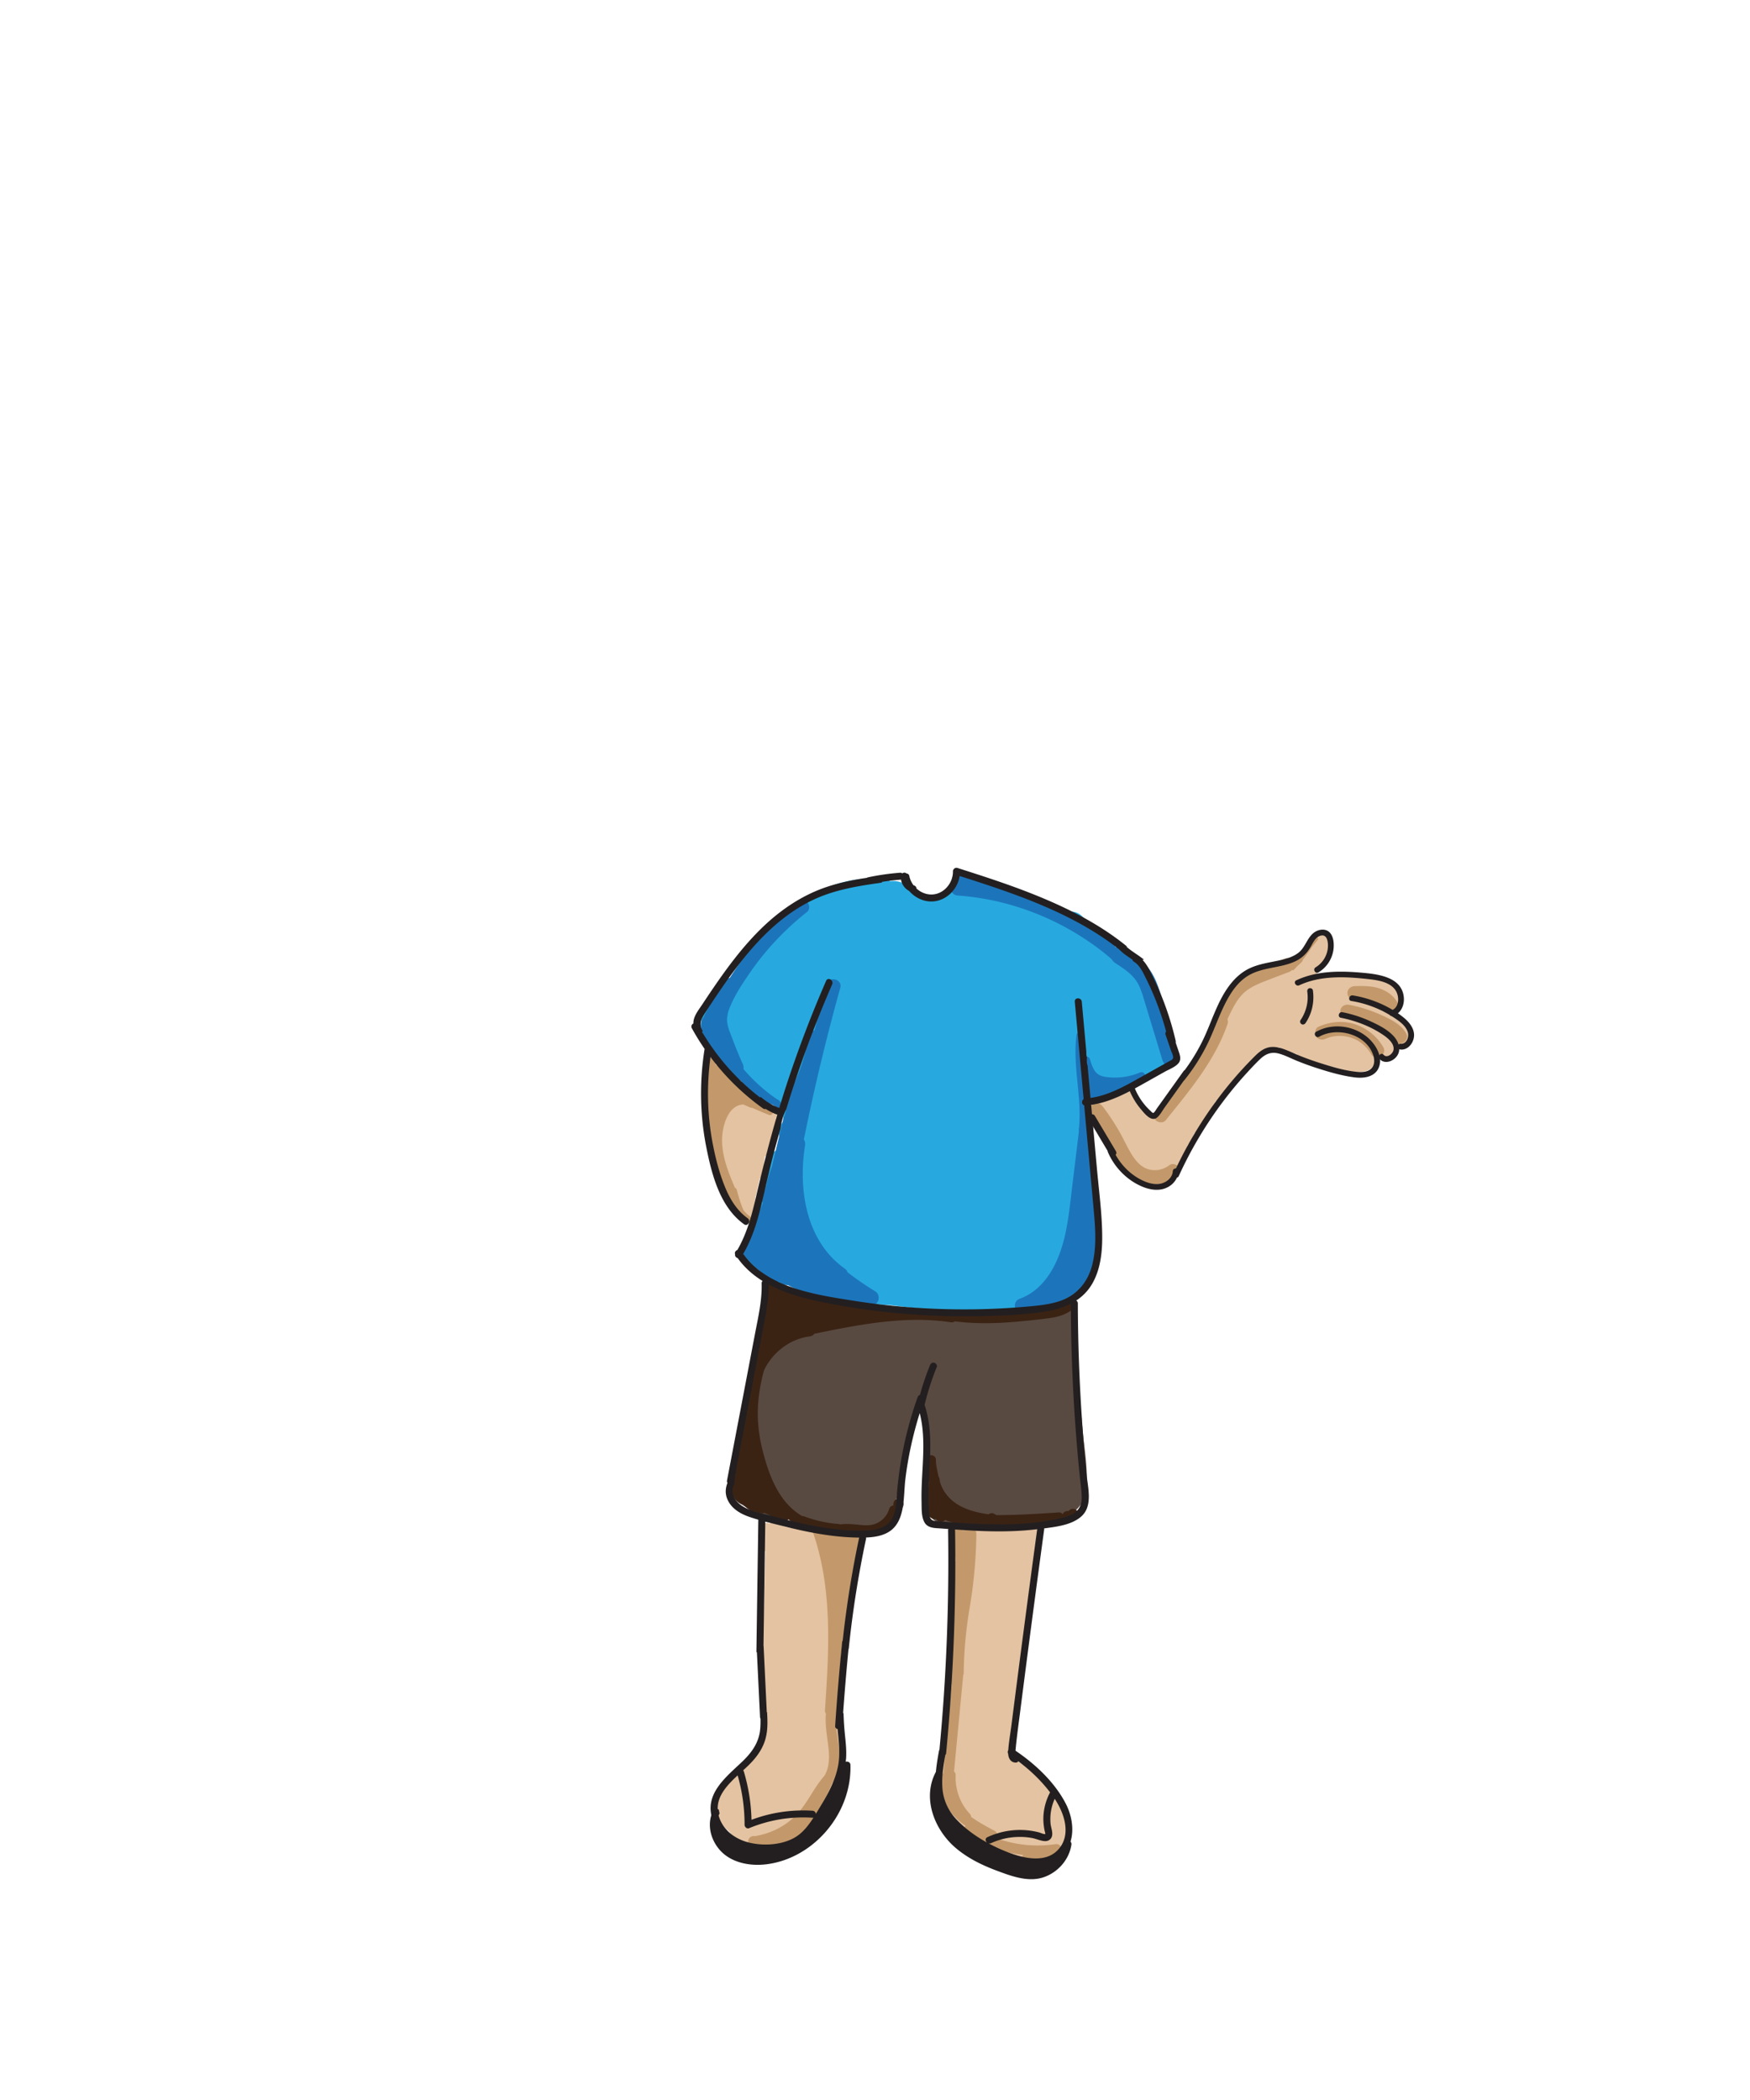 <svg width="500" height="600" xmlns="http://www.w3.org/2000/svg"><g fill="none" fill-rule="evenodd"><path d="M245.294 439.84c.014-.788-.878-1.289-1.498-.9-.178-.217-.433-.362-.736-.334a31.47 31.47 0 01-1.536.087c-.126-.045-.245-.095-.381-.135-1.197-.349-2.502-.18-3.792.025a29.866 29.866 0 01-9.517-2.525c-.592-.269-1.142.046-1.39.49a11.087 11.087 0 01-3.017-.658c-.737-.277-1.403-.739-2.193-.85-.507-.07-1.032.02-1.422.294-.479-.503-1.486-.172-1.617.491a19.474 19.474 0 00-.156 6.515l-.003.028h.006c.013.088.017.177.03.266.051.328.337.56.651.66-.03.19-.068.371-.073.576l-1.226 48.041c-.04 1.567.682 2.633 1.696 3.241a5.675 5.675 0 00-.309 1.278l-.015.132c-3.94 7.285-12.82 12.006-14.657 20.19-.483 2.15.669 3.75 2.22 4.504.269.395.579.77.938 1.12.276.272.572.503.874.722 1.615 2.235 4.296 3.558 7.06 3.607.303.006.603-.04.897-.11.219.03.436.035.651.038 1.999.254 3.852.11 5.572-.339a7.185 7.185 0 001.835-.463c.603-.245 1.129-.523 1.585-.905 5.294-2.894 9.106-8.738 11.936-14.068.49-.923.582-1.82.42-2.635a23.802 23.802 0 00.962-16.813 3.886 3.886 0 00-.326-.742c.426-.583.71-1.316.756-2.21l.796-15.356c.025-.087.065-.16.083-.252a135.361 135.361 0 002.563-19.585 3.432 3.432 0 00-.118-1.097c1.262-2.652 1.979-5.353 2.117-8.297a3.253 3.253 0 00-.224-1.312c.247-.603.495-1.205.741-1.809.161-.392.045-.702-.183-.91m59.36 82.166c-.539-7.873-7.328-14.583-13.757-18.736l.081-.039c-.819-1.352-1.572-2.732-2.197-4.162 1.016-1.395 1.246-3.337.685-4.978.211-.414.363-.9.432-1.468l5.837-47.698c.025-.203.018-.389.02-.579.294-.06.583-.25.675-.569.026-.086.041-.173.066-.26l.005.002.002-.029c.59-2.114.868-4.268.8-6.466-.022-.673-.875-1.132-1.375-.697-.309-.323-.765-.48-1.229-.477-.723.007-1.384.378-2.082.555a9.168 9.168 0 01-2.793.257c-.157-.47-.604-.853-1.172-.665a24.953 24.953 0 01-8.87 1.258c-1.126-.37-2.269-.708-3.388-.52-.128.022-.24.057-.36.085a23.44 23.44 0 01-1.36-.288c-.269-.065-.517.044-.707.235-.499-.465-1.368-.086-1.469.695-.234.178-.382.47-.295.878l.4 1.887c-.2.394-.343.82-.388 1.27-.302 2.93-.05 5.696.695 8.486a3.783 3.783 0 00-.264 1.07 149.057 149.057 0 00-.535 19.713c.003.094.028.171.037.261-.5 5.1-1.002 10.2-1.503 15.298-.088.891.06 1.653.358 2.285-.15.21-.286.44-.4.693-.085.19-.149.386-.229.577.374 1.015.433 2.112.004 3.144a22.444 22.444 0 00-.674 1.86c.362.722.542 1.52.434 2.352-.377 2.944-.796 5.877-1.102 8.822l.002.007-.004.014a94.888 94.888 0 00-.173 1.836c.032.265.084.534.171.812.032.102.071.21.103.312-.053 5.864 3.361 10.935 8.005 14.446 4.593 3.472 11.322 7.294 17.175 7.59 5.215.264 10.436-2.885 10.34-8.352a5.531 5.531 0 000-.717" fill="#E4C3A2"/><path d="M243.584 438.246c-.028.105-.051.212-.078.317-.025-.002-.048-.008-.072-.009-.708-.536-1.683-.718-2.612-.713-1.549.008-3.097.041-4.645.062a1.488 1.488 0 00-.514.103c-.061-.024-.128-.03-.191-.045-.076-.229-.14-.459-.218-.687-.622-1.815-3.521-1.036-2.893.798 5.576 16.273 4.469 33.706 3.339 50.586a1.3 1.3 0 00.275.932c-.302 3.251.357 6.405.718 9.66.308 2.771.296 5.675-1.128 8.116-.02.02-.043.035-.062.058-3.204 3.62-4.996 8.268-8.507 11.635-3.12 2.991-7.104 4.874-11.353 5.56-1.56-.364-2.759 1.92-1.151 2.718 5.051 2.51 10.84.502 14.646-3.29 3.947-3.936 6.416-9.377 8.577-14.47.015-.02.033-.035.049-.057 1.921-2.683 2.272-6.1 2.022-9.307-.27-3.469-1.264-6.977-.831-10.468.404-.228.712-.632.741-1.224.157-3.119.271-6.239.358-9.36.025-.117.042-.24.04-.377a65.485 65.485 0 01.014-2.546l.004-.22c.06-2.184.243-4.362.533-6.526.054-.15.095-.31.112-.476l.14-1.383c.004-.042-.001-.08-.001-.12l.82-3.789a1.53 1.53 0 00.819-1.027c.008-.016.017-.032.024-.049.888-2.207 1.078-4.684.617-7.017a138.87 138.87 0 013.301-16.587c.49-1.869-2.403-2.667-2.893-.798m57.952 88.656c-5.738.866-11.605.216-17.015-1.754.478-.655.501-1.622-.42-2.105-2.114-1.107-4.494-2.384-6.626-3.936a1.446 1.446 0 00-.408-.9c-2.787-2.973-4.2-6.986-4.016-11.011.018-.417-.174-.8-.47-1.075l2.624-27.522c.075-.172.131-.362.134-.588.088-6.165.641-12.308 1.66-18.388a136.245 136.245 0 001.968-21.401c.017-1.496-1.775-1.83-2.596-1.006a1.481 1.481 0 00-1.214.103c-.465-1.513-3.022-1.393-2.927.395.15 2.77.417 5.532.787 8.28-.336.24-.596.62-.666 1.145-.565 4.249-.515 8.5.052 12.737-.343 6.749-.685 13.498-1.029 20.246-.028.569.216.966.572 1.199-.806 8.447-1.61 16.894-2.417 25.343 0 .01.002.02.001.032-.688.144-1.117.76-1.182 1.467-.366 3.957 1.488 7.778 4.134 10.62 1.024 1.098 2.178 2.046 3.395 2.912-.73.58-.97 1.873.062 2.538a35.56 35.56 0 001.773 1.066c.112.28.308.518.605.644l7.894 3.337c.388.164.73.268 1.156.15a1.5 1.5 0 00.428-.205 38.52 38.52 0 004.594.768c-.322.28-.536.682-.516 1.115.037.824.66 1.486 1.5 1.5 2.705.045 5.45-.783 7.647-2.371.125-.09.236-.2.336-.318.326-.041.653-.076.978-.124 1.902-.288 1.094-3.18-.798-2.893" fill="#C3996B"/><path d="M309.241 407.606a4.934 4.934 0 00-.233-1.137 5.57 5.57 0 00-.002-1.553l-2.496-17.761c.621-.49 1.015-1.307.723-2.096a17.212 17.212 0 01-.77-2.727 15.498 15.498 0 01-.119-.711c-.007-.072-.037-.325-.04-.363-.004-.042-.003-.085-.007-.127 1.711-1.477 1.622-3.764.5-5.565.09-.324.178-.648.288-.968.34-.99-.388-2.23-1.397-2.46-.914-.208-1.739.16-2.206.887-1.074-.3-2.28-.264-3.52.277-4.875 2.125-11.892 1.476-17.127 1.669-6.059.225-12.124.254-18.184.084-4.854-.135-9.7-.407-14.535-.802a47.78 47.78 0 00-6.063-1.62 1.904 1.904 0 00-1.135-.362c-.427-.005-.85-.03-1.277-.05-.372-.055-.74-.128-1.115-.177a1.374 1.374 0 00-.573.063 39.476 39.476 0 01-5.093-.79 1.523 1.523 0 00-1.143-.748c-.177-.025-.355-.047-.533-.07v-.001a21.152 21.152 0 01-4.629-1.177 38.332 38.332 0 01-3.502-1.648c-.854-.461-1.67-.263-2.235.229-.012-.034-.035-.062-.045-.098-.654-2.487-4.513-1.432-3.856 1.064.1.382.25.725.422 1.052v.012l-.003.5-.625 4.465a4.459 4.459 0 00-.035.322c-2.964 5.184-3.915 10.912-3.112 16.78l-.096.398c-.069.283-.11.557-.134.825a96.35 96.35 0 00-2.793 11.174 5.401 5.401 0 00-.054 1.687c-1.52 4.933-3 9.988-3.325 14.86-.1 1.5.047 2.84.394 4.04-.253 1.368.12 2.852 1.458 4.123a8.755 8.755 0 003.623 2.064c.665.4 1.37.768 2.115 1.098.621.303 1.271.535 2.103.813 1.146.38 2.163.348 3.027.038.316.137.663.25 1.044.332 2.397.51 5.194 1.378 7.893 1.582l1.204.39a4.214 4.214 0 001.55.186 5.13 5.13 0 001.323.405c4.514.753 9.865 2.372 14.091.594.048-.002.092.002.14-.001 5.76-.314 6.444-5.224 7.313-9.975l3.28-17.912a596.737 596.737 0 013.662-8.888c.49 2.392.935 4.795 1.337 7.207.065.393.21.75.39 1.089-.085 3.196-.383 6.397-.689 9.592-.38 3.967-.922 8.174.565 11.803-.322 2.706 1.268 5.683 4.784 5.683.292 0 .566-.028.83-.067 1.963.766 4.141.863 6.126.107a5.373 5.373 0 001.682.357c6.322.347 16.637 1.07 23.425-2.333 4.388.55 7.966-3.143 8.494-7.556.69-5.76-.666-12.326-1.085-18.108" fill="#594A41"/><path d="M304.629 371.715c-1.697 1.51-4.09 1.83-6.265 2.083-2.821.327-5.644.64-8.474.881-5.692.486-11.461.675-17.132-.15a1.546 1.546 0 00-1.134.263c-6.084-.829-12.183-.762-18.257-.178-.178-.398-.499-.727-.934-.788a472.3 472.3 0 00-10.47-1.34 1.065 1.065 0 00-.299.006 123.59 123.59 0 01-10.126-2.314 1.366 1.366 0 00-.838.031l-1.108-.24c-.215-.47-.66-.833-1.313-.846a11.801 11.801 0 01-5.089-1.272c-.577-.544-1.207-1.033-1.904-1.41a1.463 1.463 0 00-.405-.144c-.073-.062-.151-.118-.223-.184-1.428-1.293-3.556.823-2.121 2.123.162.146.336.277.504.416a17.4 17.4 0 01-.099 1.98 1.466 1.466 0 00-.404.687l-1.478 5.37c-.214.777.233 1.427.84 1.723-.034.06-.064.12-.1.178-.202.327-.398.617-.595.896-.139.11-.254.25-.327.42-.013.03-.034.057-.048.087-.203.264-.413.525-.648.794-.385.442-.524 1.028-.335 1.555-.221.647.041 1.463.66 1.791l.031.013c-.053.446.108.901.389 1.242-1.831 5.805-3.304 11.853-3.428 17.951-.433.138-.797.455-.908.98l-2.101 9.832c-.135.634.066 1.128.416 1.446l-1.001 4.181c-.105.438-.045.804.113 1.095l-.182.567a1.605 1.605 0 00-.293.53c-.021.066-.03.138-.05.206-.468.983-.764 2.03-.903 3.138l-.01.033h.005c-.017.135-.047.263-.059.398-.059.658.275 1.09.738 1.297.445 1.12 1.285 2.092 2.35 2.627.24.121.493.163.742.167a8.067 8.067 0 002.237 1.851c.251.142.507.196.755.187a6.324 6.324 0 002.593.485c.172-.004.33-.04.479-.094l4.927 2.182c.672.298 1.448.227 1.916-.35a19.315 19.315 0 002.579 1.76c.322.181.638.231.926.19.058.03.115.06.177.083 3.378 1.267 6.921 2.011 10.518 2.277.059.004.115-.004.172-.008.269.08.557.116.855.071 3.455-.523 6.923.986 10.347-.177a9.583 9.583 0 006.086-6.325c.079-.267.081-.508.035-.726 1.666-.256 1.587-2.974-.256-2.974-1.121 0-1.587 1.01-1.406 1.858-.547.046-1.064.366-1.266 1.044a6.472 6.472 0 01-4.865 4.468c-1.476.307-3.051.09-4.534-.06-1.555-.157-3.059-.229-4.605-.036a1.82 1.82 0 00-.563-.135c-3.289-.243-6.575-.99-9.721-2.17a1.142 1.142 0 00-.529-.06c-6.845-3.952-9.696-12.12-11.474-19.39-1.149-4.7-1.517-9.418-.995-14.233.529-4.864 1.862-9.62 3.36-14.264.049-.154.067-.299.071-.438 3.233-1.708 6.807-2.574 10.386-3.329 4.454-.942 8.917-1.856 13.403-2.629 9.121-1.574 18.503-2.482 27.71-1.098.453.067.842-.05 1.148-.267 6 .78 12.024.614 18.044.063 2.956-.27 5.92-.564 8.862-.965 2.585-.352 5.034-1.023 7.022-2.79 1.446-1.286-.682-3.4-2.121-2.122" fill="#3B2314"/><path d="M307.927 432.012a1.116 1.116 0 00-.311-.482l-.302-.235a1.497 1.497 0 00-.758-.205l-.4.054a1.497 1.497 0 00-.661.386l-.187.187h-.32c-.207-.008-.4.035-.578.129a1.128 1.128 0 00-.482.311c-.142.13-.24.286-.302.463-.235-.326-.62-.542-1.164-.504-5.928.408-11.85.768-17.775.77l-.576-.337c-.612-.358-1.202-.234-1.622.111-3.747-.523-7.585-1.5-10.488-3.998-1.526-1.313-2.643-2.931-3.294-4.841-.085-.248-.146-.504-.22-.755.03-.44-.075-.85-.32-1.171a38.273 38.273 0 01-.292-1.335c-.214-1.095-.49-2.228-.46-3.348.055-1.931-2.945-1.929-3 0-.035 1.279.27 2.577.507 3.829.15.791.332 1.577.54 2.356l-.194 1.442c-.43.216-.763.639-.807 1.278a20.348 20.348 0 00.195 4.533c.188 1.211.406 2.712 1.712 3.214.353.134.72.163 1.08.119.032.047.053.097.086.143.62.88 1.94.895 2.515.14a13.82 13.82 0 002.603.828c.208.145.458.249.759.278 3.694.367 7.384.511 11.074.516.026-.001.053.001.078-.001 5.966.004 11.929-.36 17.899-.771.702-.048 1.147-.483 1.336-1.006.042.056.078.116.13.168l.304.234c.233.136.486.204.757.205h.626c.208.008.4-.035.579-.129.145-.048.27-.13.386-.23l.062-.008c.254-.071.474-.2.66-.386l.314-.313c.147-.136.25-.297.31-.483.095-.178.138-.372.13-.578a1.126 1.126 0 00-.13-.578m-76.583-53.178a20.32 20.32 0 00-4.838 1.24 1.231 1.231 0 00-.836-.008c-4.942 1.84-8.808 5.85-10.388 10.895-.22.706.204 1.502.87 1.77.62.25 1.575.082 1.873-.614 2.305-5.395 7.436-9.539 13.319-10.283.804-.102 1.5-.616 1.5-1.5 0-.73-.69-1.603-1.5-1.5" fill="#3B2314"/><path d="M326.588 283.16c-.007-.013-.016-.02-.021-.033-1.333-2.415-2.703-4.805-4.161-7.148-.886-1.425-1.686-3.964-3.108-4.928-.642-.436-1.018-.997-1.201-1.596a5.949 5.949 0 00-2.516-1.265 99.428 99.428 0 01-6.143-6.143c-1.917-2.089-4.356-1.889-6.117-.608-2.944-2.59-6.434-4.573-10.426-5.799a5.365 5.365 0 00-1.309-.23l-2.306-1.29c-1.601-.896-3.156-.833-4.43-.217a38.908 38.908 0 00-7.355-3.513c-1.686-.6-3.105-.287-4.147.522-1.875.847-2.782 2.821-2.72 4.761-.009.043-.023.083-.032.127l-.015.003.04-.296c-.016.103-.044.201-.066.301-.113.026-.223.054-.339.072l.246-.033c-.8.152-1.529.422-2.187.92a264.93 264.93 0 01-.875-.139 5.389 5.389 0 00-1.915.031c-.92-.32-1.928-.32-2.87-.06-.627-.675-1.256-1.346-1.87-2.04a7.046 7.046 0 00-1.129-1.036c-1.042-1.09-2.54-1.802-4.5-1.802-.273 0-.527.028-.783.055-.824-.452-1.801-.738-2.932-.793-12.49-.603-23.708 5.398-30.728 15.056a7.688 7.688 0 00-1.361.95 34.142 34.142 0 00-6.519 7.74c-1.358.718-2.444 1.935-3.18 3.503l-.15.287c-.149.286-.29.575-.447.856-.157.28-.323.557-.494.829l-.237.366c-.107.143-.278.375-.336.442-.212.242-.43.478-.655.709-.311.319-1.95 1.712-.677.733-1.103.849-2.008 1.666-2.586 2.839-.1.087-.204.17-.297.264a6.3 6.3 0 00-1.449 2.214c-.036.035-.074.065-.11.1-2.267 2.267-2.761 6.994 0 9.193l2.229 1.776c.268.9.755 1.793 1.524 2.627a55.322 55.322 0 005.859 5.48c.32 2.01 1.462 3.862 3.431 4.757 1.1 1.968 3.249 3.357 5.499 3.444l2.94 2.77c.072.067.151.126.226.189-.057.79-.123 1.579-.187 2.368-.979 1.21-1.319 2.896-1.018 4.437a73.41 73.41 0 00-.931 3.796c-2.314 1.166-3.057 4.102-2.224 6.405-.926 1.669-1.57 3.505-1.932 5.482l-.524 1c-1.061 2.013-1.08 4.556-.019 6.526-.781.7-1.26 1.659-1.473 2.683-1.111.78-1.738 2.026-1.926 3.346-2.366 2.739-1.274 8.15 3.266 8.42.614 1.644 2.041 2.939 4.276 3.015.803.91 1.996 1.516 3.579 1.516.183 0 .351-.022.524-.038.657.594 1.533.984 2.599 1.102.764.703 1.813 1.15 3.137 1.179.795 1.114 2.085 1.886 3.875 1.886.703 0 1.318-.13 1.866-.341.709.447 1.587.717 2.64.717.461 0 .881-.063 1.277-.16a5.305 5.305 0 002.094.614c4.065.355 8.132.64 12.203.892 15.803 2.238 31.599 1.952 47.371-.896.823-.148 1.484-.448 2.013-.843.12.008.239.017.364.017 2.393 0 3.883-1.388 4.498-3.127 2.078-1.03 2.901-3.48 2.467-5.636 3.192-7.694 1.38-18.054.01-26.611a5.654 5.654 0 00.445-2.905c.123-1.383-.241-2.816-1.115-3.876a5.565 5.565 0 00-.285-1.496c.007-2.89.169-5.777.459-8.652.165-1.644-.375-2.86-1.275-3.655-.017-2.684.067-5.363.345-8.028.187-1.787-.462-3.07-1.506-3.854l-.065-1.677c.695.674 1.605 1.203 2.758 1.559a3.227 3.227 0 00.835 1.12 2.953 2.953 0 00.657.436c.05.023.105.043.156.064a3.13 3.13 0 00.674.198c.222.04.452.07.702.07.256 0 .492-.03.719-.071l.117-.022a3.304 3.304 0 00.703-.244c.181-.087.353-.185.506-.301.02-.014.036-.032.056-.047.133-.105.254-.221.366-.344.033-.037.068-.073.1-.111a3.225 3.225 0 00.39-.6 3.872 3.872 0 00.314-.878 4.018 4.018 0 00-.019-1.841c2.133-2.934 3.753-6.447 5.517-9.546 1.436-2.524 2.931-5.14 3.326-7.995" fill="#27A9E0"/><path d="M250.145 369a91.237 91.237 0 01-7.98-5.486 2.024 2.024 0 00-.783-1.045c-11.095-7.839-13.363-22.615-11.363-35.177.099-.618-.017-1.237-.343-1.714a616.696 616.696 0 0110.403-43.322c.692-2.484-3.166-3.543-3.858-1.064a570.185 570.185 0 00-3.492 13.225 1.685 1.685 0 00-.747.254l-.404.312a2.005 2.005 0 00-.515.883l-.398 2.624a1.513 1.513 0 00-.063.501 1.685 1.685 0 00-.301.624 47.89 47.89 0 01-1.511 5.277 46.11 46.11 0 01-.966 2.517l-.125.29a50.185 50.185 0 01-.909 1.956 2.37 2.37 0 00-.231.92c-.356.255-.634.614-.735 1.06l-1.644 7.178a1.957 1.957 0 00-.317.684l-3.296 13.664c-.03.097-.06.193-.087.29a36.552 36.552 0 00-1.377 4.588c-.027.12-.045.236-.053.35l-1.258 3.843c-.164.504-.073.983.155 1.4l-4.065 10.651c-.143.377-.12.78.016 1.148-1.422.157-2.45 1.85-1.23 3.32 2.335 2.814 5.103 5.21 8.186 7.174.55.35 1.086.387 1.548.228.867.523 1.806.988 2.743 1.032a44.21 44.21 0 003.64 1.684c6.422 2.6 13.545 2.984 20.35 3.86 2.084.266 2.554-2.783 1.01-3.729m63.559-25.306c-.063-.683-.39-1.302-.912-1.665.031-2.995-.095-5.972-.296-8.845-.062-.887-.589-1.462-1.239-1.734l1.07-8.782c.13-1.075-1.014-2-2-2-1.19 0-1.87.922-2 2l-1.852 15.202c-.577 4.749-1.03 9.538-2.007 14.226-1.589 7.625-5.264 16.105-13.147 18.988-2.398.877-1.362 4.744 1.064 3.857a22.084 22.084 0 003.181-1.465c.423.342 1.006.493 1.703.287 5.725-1.688 11.554-3.904 14.223-9.696 1.323-2.871 1.847-5.97 2.17-9.091.39-3.753.39-7.527.042-11.282M230.6 257.712c-.836-.837-1.978-.674-2.828 0a83.6 83.6 0 00-17.604 19.148c-.541.813-1.087 1.648-1.626 2.496a1.5 1.5 0 00-.738.486 52.49 52.49 0 00-5.18 7.641 1.947 1.947 0 00-.491.861c-.015.057-.026.117-.041.175-.28.537-.571 1.067-.832 1.615a2.544 2.544 0 00-.147.408 2.211 2.211 0 00-.57.89c-.771 2.23.205 4.676 2.034 6.01l2.452 3.83c.294.458.7.734 1.135.862.268.357.543.704.845 1.006.062.061.137.1.204.152.516.898 1.032 1.794 1.546 2.691.538.935 1.81 1.26 2.737.717 1.01-.592 1.167-1.75.717-2.736a106.898 106.898 0 01-2.916-7.08c-.754-2.038-1.973-4.51-1.43-6.724.045-.184.059-.357.058-.525.115-.454.257-.908.427-1.36 1.388-3.7 3.75-7.209 5.982-10.447 4.51-6.545 10.04-12.353 16.267-17.288.847-.672.7-2.127 0-2.828m91.805 18.268c-.887-1.426-1.687-3.964-3.108-4.93-.714-.483-1.1-1.124-1.253-1.798a80.427 80.427 0 00-28.238-14.565c-.005-.01-.006-.02-.012-.026-.302-.47-.687-.706-1.196-.92l-8.004-3.35c-.215-.09-.49-.097-.763-.057-1.78-.846-3.728-1.321-5.705-1.31-1.046.007-2.049.916-2 2 .018.402.145.783.354 1.102-1.36.865-.984 3.594 1.12 3.742 14.242.997 28.052 6.194 39.555 14.627 3.242 2.376 6.263 5.047 9.073 7.918.601.612 1.311.702 1.93.489-.574-.98-1.152-1.957-1.753-2.922" fill="#1C75BB"/><path d="M335.908 300.918c-.062-.106-.133-.209-.195-.315.156-.997-.2-2.014-1.157-2.573a2.304 2.304 0 00-.657-.244c-.138-.2-.293-.389-.433-.587.098-.264.142-.548.103-.844-.029-.223-.078-.44-.114-.662.01 0 .016-.003.025-.004-.017-.043-.03-.088-.049-.133a21.155 21.155 0 00-1.68-5.46c-1.79-6.942-3.104-14.326-9.929-18.065-2.824-1.547-5.35 2.77-2.523 4.318 2.122 1.162 3.593 3.036 4.656 5.146-.105.016-.208.025-.317.054-1.1.303-2.124 1.646-1.805 2.847a2.797 2.797 0 00-1.105.046c-1.04.268-1.824 1.098-2.132 2.11-.26.863-.096 1.616.022 2.482.388 2.842.163 5.738-.597 8.514-.71.123-1.39.515-1.814 1.157a11.146 11.146 0 00-1.22 2.495c-.528-.744-1.37-1.178-2.358-1.046-1.138.154-2.275 1.214-2.167 2.455l.645 7.45c-.495.582-.727 1.346-.495 2.193.33 1.197 1.812 2.241 3.075 1.746 4.084-1.6 8.092-3.397 11.978-5.434a111.148 111.148 0 005.458-3.054c.552-.329 1.102-.68 1.63-1.06.72.317 1.578.326 2.258-.11 1.14-.737 1.6-2.212.897-3.422" fill="#27A9E0"/><path d="M336.945 301.583c-1.84-6.056-3.634-12.128-5.527-18.167-.849-2.709-1.922-5.263-3.786-7.437-1.807-2.107-4.203-3.664-6.51-5.165-2.704-1.76-5.213 2.567-2.524 4.318 1.963 1.277 3.981 2.565 5.498 4.383 1.543 1.847 2.196 4.218 2.883 6.476 1.716 5.64 3.43 11.28 5.145 16.921.933 3.07 5.761 1.761 4.821-1.329m-11.244 4.839a18.423 18.423 0 01-9.256 1.334c-1.376-.157-2.63-.448-3.5-1.597-.78-1.03-1.17-2.316-1.54-3.535-.373-1.227-2.305-.704-1.929.532l.053.165c-.056-.009-.107-.019-.164-.019-.129-2.514-.12-5.029.207-7.55.166-1.272-1.836-1.26-2 0-1.169 8.982 1.662 17.907.665 26.894-.142 1.277 1.86 1.267 2 0 .45-4.06.12-8.107-.27-12.152l.076.2c.071.187.184.32.311.428.031.097.058.194.088.29.01.033.032.052.045.083-.265.435-.27.992-.022 1.445.03.052.073.09.108.137.512 1.283 2.086 1.323 3.231.857.24-.098.473-.213.705-.333l.11-.052c.966-.227 1.92-.629 2.838-.976a59.62 59.62 0 009.254-4.423c1.142-.67.14-2.217-1.01-1.728m-103.839 7.549a48.532 48.532 0 01-10.18-9.427c-.34-.42-1.06-.353-1.415 0-.04.04-.055.088-.087.132-2.31-3.113-5.004-5.917-7.404-8.96-.335-.424-1.064-.349-1.414 0-.419.419-.336.989 0 1.414a73.614 73.614 0 001.89 2.285c-.523.284-.846 1.032-.325 1.615 2.664 2.982 5.677 5.629 8.934 7.946-.02.248.062.509.304.734 1.496 1.399 3.01 2.789 4.696 3.957a15.808 15.808 0 002.558 1.464c.46.205.924.383 1.396.554l.012.004c.162.111.317.231.48.341.043.029.087.048.131.07.132.419.441.749.933.749.488 0 1.068-.461 1-1-.122-.973-.717-1.508-1.509-1.878" fill="#1C75BB"/><path d="M221.483 317.912c-3.438-1.804-6.396-4.3-9.328-6.812l-4.553-3.902c-1.325-1.136-2.845-2.299-3.358-4.042-.364-1.232-2.294-.708-1.93.531.065.22.142.43.227.635-.223.183-.381.443-.362.742l.299 4.75a41.307 41.307 0 00.146 3.48.928.928 0 00-.135.502 28.361 28.361 0 001.23 7.66c.207 1.951.615 3.87 1.308 5.732a28.251 28.251 0 001.012 3.104c.392 1.17.848 2.316 1.35 3.441a1.065 1.065 0 00-.213.893 25.418 25.418 0 003.52 8.388c.118.18.289.303.475.386l1.64 3.27c.01.434.026.868.05 1.302.077 1.28 2.077 1.288 2 0-.003-.072 0-.143-.003-.215.26-.283.317-.68.188-1.045a.817.817 0 00.555-.336c.326-.402.393-.954.035-1.36.004-.093-.024-.246-.018-.347.017-.277.037-.553.056-.829.036-.474.074-.947.117-1.42.02-.23.05-.457.074-.687a.833.833 0 00.162-.334l.283-1.26v-.018l.749-3.376a.855.855 0 00.552-.625c.184-.812.324-1.632.435-2.454.09-.137.16-.294.175-.49.072-.913.18-1.822.31-2.726.295-.147.538-.41.584-.816.034-.3.086-.596.128-.895a1.16 1.16 0 00.3-.443 50.719 50.719 0 002.187-8.263 1.2 1.2 0 00-.058-.606c.404-.43.48-1.163-.19-1.515" fill="#E4C3A2"/><path d="M220.45 316.702c-1.367-.918-2.837-1.842-4.39-2.451a.766.766 0 00-.254-.38 96.824 96.824 0 01-10.195-9.286c-.267-.28-.685-.345-1.04-.223a4.767 4.767 0 01-.296-1.24c-.108-1.274-2.109-1.285-2 0 .086 1.011.403 1.927.846 2.781-.014.05-.025.1-.036.15a.95.95 0 00-.317.69c-.035.866-.057 1.733-.078 2.601a35.2 35.2 0 00-.33 5.814c.01.324.133.565.314.726.02 1.062.051 2.125.093 3.187-.009.02-.022.033-.032.053-.298.617-.138 1.424-.117 2.083l.081 2.688c.03 1.002 1.086 1.2 1.653.686-.345 5.71 2.001 11.362 4.241 16.561.507 1.18 2.231.162 1.726-1.008-2.334-5.421-4.869-11.364-3.724-17.393.473-2.495 1.673-5.745 4.197-6.822a4.845 4.845 0 011.526-.37l2.032.877c.187.08.392.106.592.097a93.054 93.054 0 004.736 2.006c1.11.432 1.66-1.231.771-1.827" fill="#C3996B"/><path d="M214.22 347.51c-.683-.51-1.245-1.032-1.725-1.646-.884-1.855-1.435-3.86-1.973-5.85-.228-.845-1.18-.86-1.667-.4-.89-1.51-1.674-3.095-1.848-4.847a1.124 1.124 0 00-.424-.787c-.018-.082-.024-.162-.065-.246-1.52-3.063-1.51-6.71-1.787-10.046a1.164 1.164 0 00-.303-.703c.003-.1.01-.2-.021-.314a39.205 39.205 0 01-.656-17.879c.248-1.257-1.678-1.795-1.927-.53a41.448 41.448 0 00.655 18.941c.052.19.147.326.26.436 0 .016-.01.031-.008.05.309 3.72.369 7.641 2.059 11.054a.966.966 0 00.264.336c.35 2.683 1.714 4.97 3.109 7.247.73 1.195 1.366 2.412 1.996 3.661.197.39.43.737.684 1.063a15.23 15.23 0 001.07 1.832c.3.436.855.631 1.338.37.437.284 1.079.04 1.328-.375.303-.507.072-1.047-.36-1.368" fill="#C3996B"/><path d="M373.456 280.118c-.445-.229-1.025-.374-1.51-.188-.203.077-.399.167-.6.25.368-.27.743-.528 1.105-.803.38.343.872.596 1.398.572.031-.004.063-.01.094-.013-.164.056-.324.122-.487.183m27.927 12.16c-1.195-1.376-2.906-2.184-4.587-2.794-.608-.22-1.227-.417-1.842-.62-1.998-1.405-4.16-2.513-6.676-2.804a11.084 11.084 0 00-1.248-.061c.025-.096.055-.186.077-.284.027-.115.058-.226.085-.338.077.01.153.019.228.023v.002c.071-.003.143.002.216 0 .045 0 .092.004.137 0 2.646-.029 5.33.688 7.814 1.625.07.171.14.342.224.506.717 1.444 2.667 1.145 3.455 0 .674-.979.782-2.054.52-3.057a1.866 1.866 0 00-.564-1.477c-.099-.094-.209-.175-.31-.266a5.597 5.597 0 00-2.116-1.68c-.177-.08-.36-.142-.543-.21-2.08-1.152-4.436-1.798-6.814-1.786a13.691 13.691 0 00-1.145-.288c-2.22-.432-4.418-.312-6.658-.154-2.254.16-4.559.418-6.743 1.031.131-.08.256-.173.37-.285a26.094 26.094 0 012.37-2.66c.363-.356.585-.906.585-1.414.002-.068-.012-.134-.018-.2.195-.14.377-.32.534-.555.1-.147.188-.3.267-.458l.61-1.044c.442-.759.314-1.528-.098-2.098.285-.645.521-1.316.647-2.034.312-1.772-1.304-3.03-2.938-2.259-2.392 1.13-3.975 3.426-4.374 5.984-1.11.723-2.365 1.264-3.599 1.651-4.026 1.266-8.34 1.65-12.055 3.801-6.53 3.782-9.144 11.403-11.2 18.226-.98 1.905-1.986 3.795-3.102 5.612a1.196 1.196 0 00-.307.263c-.639.796-1.227 1.621-1.693 2.53-.07.137-.128.28-.194.42-.24.322-.467.655-.72.97-.348.428-.55.943-.56 1.453l-6.015 7.075c-.453.533-.652 1.224-.519 1.865-.059.104-.124.203-.18.308-.308.31-.62.616-.958.895l-.122.095a7.8 7.8 0 01-.8.503c-.383.212-.664.573-.829.982-.096-.01-.19-.02-.29-.015l-.907-.894c-.587-.577-1.274-.679-1.879-.494-.158-.389-.32-.777-.489-1.164-.226-.518-.749-.822-1.308-.926-.019-.039-.04-.074-.059-.113a10.854 10.854 0 01-.645-2.446c-.06-.44-.54-.996-.919-1.196a2.068 2.068 0 00-.998-.239c-.04-.013-.078-.034-.12-.044-.552-.125-1.03-.037-1.54.202l-1.252.586c-.412.193-.82.761-.92 1.195v.007l-4.2.905a2.218 2.218 0 00-.76-.072c-1.012.083-2.096.734-2.276 1.822-.12.725-.03 1.401.514 1.946.187.185.404.301.63.39.013.046.017.095.036.142 1.507 3.628 2.992 7.421 5.131 10.733 1.08 1.671 2.397 3.201 3.952 4.406.128.512.461.98.927 1.316.911.66 1.867 1.296 2.87 1.83.385.48.945.695 1.513.697.887.34 1.813.572 2.784.63 2.762.17 5.081-1.369 6.631-3.543 1.546-2.168 2.015-4.887 2.797-7.378.058-.186.13-.367.19-.55.327-.159.601-.408.75-.757a67.23 67.23 0 011.13-2.51c.61.007 1.211-.282 1.594-.995a579.194 579.194 0 014.486-8.183 2.015 2.015 0 001.1-.509 36.215 36.215 0 004.81-5.213c1.432-1.882 2.576-3.996 4.174-5.748 1.348-1.479 2.99-2.603 4.635-3.726.304.065.625.073.943.001.85-.19 1.72-.197 2.59-.096.242.45.644.803 1.182.922 1.26.278 2.506.617 3.742.99.195.497.588.923 1.227 1.14 3.521 1.185 7.118 2.108 10.724 2.99 1.795.44 3.64.98 5.501.985 1.773.005 4.1-.482 4.761-2.374.65-1.86-.572-3.689-1.649-5.134-1.004-1.347-2.27-2.409-3.812-3.09a11.512 11.512 0 00-1.09-.405c.22.045.441.085.661.138 1.524.371 2.987.906 4.368 1.65.077.04.173.09.277.141a8.511 8.511 0 002.807 4.246c.866.696 1.881.7 2.61.128.131-.022.261-.039.398-.085 1.178-.41 1.916-1.779 1.195-2.939a21.375 21.375 0 00-.76-1.135c-.008-.017-.014-.037-.02-.053a5.318 5.318 0 00-.986-1.719 5.119 5.119 0 00-1.673-1.279 21.97 21.97 0 00-2.528-2.036l.023.007c.47.225.927.464 1.374.717.483.39.957.788 1.421 1.182.29.245.626.413.975.498.976.858 1.816 1.86 2.395 3.111.29.621 1.075.99 1.728.99.774 0 1.281-.41 1.726-.99 1.337-1.738.464-4.113-.814-5.587" fill="#E4C3A2"/><path d="M336.89 333.6c-.497-.852-1.864-1.366-2.735-.717-1.786 1.332-3.972 1.826-6.13 1.169-2.078-.633-3.538-2.39-4.65-4.168-1.287-2.062-2.275-4.298-3.468-6.416a63.729 63.729 0 00-4.838-7.325c-.654-.857-1.723-1.31-2.737-.718-.844.494-1.376 1.873-.717 2.737a63.217 63.217 0 015.32 8.2c1.31 2.418 2.426 4.95 4.102 7.15 1.683 2.21 3.936 4.046 6.724 4.6 2.904.577 6.019.01 8.412-1.775.865-.645 1.307-1.73.718-2.736m39.571-65.723c-.176-.176-.537-.21-.707 0l-1.688 2.086c-.02.023-.044.038-.063.067-.014.023-.029.043-.044.066l-1.815 2.246a.557.557 0 00-.116.511c-.059.077-.114.158-.174.235-.002 0-.003 0-.005-.002-.169-.046-.358-.024-.478.117l-.013.013c-.672.41-1.346.82-2.019 1.228-.501-.563-1.3-.903-2.022-.628-2.375.91-4.754 1.806-7.124 2.73-2.027.79-4.082 1.625-5.867 2.89-3.927 2.78-5.775 7.208-7.87 11.371-.311.621-.324 1.338-.037 1.923-3.517 9.223-10.075 16.92-16.194 24.524-.677.842-.823 2.007 0 2.83.7.7 2.147.845 2.828 0 6.845-8.509 14.043-17.03 17.673-27.496.182-.526.136-.982-.042-1.358 1.487-3.143 3.041-6.579 5.927-8.525 1.579-1.064 3.335-1.798 5.104-2.479 2.22-.856 4.443-1.702 6.666-2.552.301-.115.549-.3.768-.51.166.078.369.07.538-.099.355-.358.694-.73 1.034-1.1.511-.395.98-.84 1.384-1.34a.597.597 0 00.132-.416 37.245 37.245 0 002.548-3.553l1.676-2.072c.169-.21.205-.502 0-.707m18.741 31.274c-1.708-2.922-4.356-5.113-7.51-6.313-3.565-1.358-7.51-1.015-10.955.496-.989.433-1.218 1.88-.718 2.736.598 1.02 1.744 1.153 2.737.718 2.473-1.085 5.373-1.058 7.872-.094 2.096.81 3.958 2.486 5.12 4.476 1.3 2.22 4.757.21 3.454-2.02" fill="#C3996B"/><path d="M401.74 295.195c-1.549-2.616-4.527-4.045-7.205-5.238-2.913-1.297-5.935-2.278-9.07-2.867-1.06-.2-2.159.294-2.46 1.396-.269.976.33 2.26 1.396 2.46 2.69.506 5.35 1.269 7.864 2.354a34.207 34.207 0 013.601 1.807c.996.578 1.873 1.184 2.42 2.108 1.31 2.212 4.77.203 3.454-2.02m-2.567-8.955c-1.164-1.904-3.035-3.164-5.13-3.854-2.263-.747-4.717-.696-7.068-.625-1.045.032-2.05.898-2 2 .047 1.057.88 2.035 2 2 1.069-.032 2.139-.065 3.209-.01.266.013.532.032.798.057l.366.047c.448.073.893.166 1.33.293a10.268 10.268 0 01.757.259l.095.044c.33.166.653.335.962.538.079.052.158.106.236.162.152.134.304.265.447.408.104.107.2.22.297.334.02.043.212.308.247.366.546.892 1.816 1.31 2.736.717.896-.577 1.302-1.781.718-2.736" fill="#C3996B"/><g fill="#231F20"><path d="M333.913 303.287l-8.206 4.608c-4.44 2.493-9.039 5.08-14.132 5.796l-.838-9.234a3.338 3.338 0 01-.215-1.126c0-.422.012-.844.032-1.264a3.845 3.845 0 01-.166-1.464l-1.307-14.4c-.115-1.27-2.116-1.284-2 0l2.525 27.832c-.637.44-.589 1.544.161 1.766l.992 10.934c.608 6.707 1.235 13.413 1.825 20.121.426 4.855.69 9.912-.554 14.673-1.344 5.14-4.729 8.864-9.864 10.4-2.776.831-5.676 1.113-8.55 1.37-3.293.293-6.592.507-9.894.64-13.28.533-26.62-.217-39.749-2.287-10.87-1.714-24.78-3.692-31.62-13.413 2.386-4.07 3.831-8.589 4.962-13.155 1.268-5.11 2.362-10.259 3.69-15.356a299.64 299.64 0 012.008-7.256c.241-1.967.752-3.875 1.643-5.58a329.925 329.925 0 016.17-18.404 329.27 329.27 0 016.937-17.25c.508-1.168-1.214-2.187-1.727-1.01a335.438 335.438 0 00-11.54 30.42 292.247 292.247 0 00-1.839 5.913c-1.939-.679-3.692-1.802-5.312-3.158-.037-.009-.07-.03-.108-.04.005.08-.012.167-.013.25a66.09 66.09 0 01-16.636-18.794c.066-.078.13-.16.202-.23-.03-.045-.063-.088-.089-.135-1.13-2.008-.266-3.506.88-5.25a423.88 423.88 0 012.803-4.229c7.331-10.906 15.76-22.075 27.927-27.859 3.917-1.86 8.13-2.986 12.378-3.787 2.111-.397 4.235-.719 6.361-1.02.26-.036.582-.1.942-.168l-.002-.177a64.56 64.56 0 015.23-.616c.071-.005.135-.033.204-.05.203 1.375 1.118 2.631 2.348 3.277 1.73 1.994 4.35 3.223 7.036 2.957 3.795-.375 6.828-3.566 7.372-7.246 10.821 3.451 21.674 7.025 31.8 12.23 4.874 2.505 9.568 5.406 13.865 8.816 1.08 1.135 2.397 1.972 3.687 2.843.053.225.184.44.436.596 1.631 1.013 2.47 2.821 3.303 4.48a80.253 80.253 0 012.781 6.142 84.435 84.435 0 013.127 9.335c-.195.213-.294.505-.168.873l1.498 4.375c.213.623.585 1.315.666 1.968.097.796-.674 1.014-1.262 1.343m-26.117 110.927c.203 2.372.424 4.742.661 7.111.214 2.143.581 4.316.604 6.471.021 2.057-.692 3.705-2.519 4.734-1.647.928-3.599 1.287-5.432 1.652-4.4.875-8.88 1.25-13.362 1.335-4.52.087-9.04-.119-13.55-.422-2.29-.155-4.598-.27-6.88-.517-1.142-.123-1.59-.606-1.764-1.73-.173-1.11-.207-2.263-.245-3.383-.305-9.355 1.89-18.983-1.136-28.075a77.263 77.263 0 013.467-10.805c.203-.5-.22-1.099-.699-1.23-.57-.157-1.026.196-1.229.7a77.37 77.37 0 00-2.873 8.483.967.967 0 00-.649.62 108.476 108.476 0 00-4.665 17.686 110.3 110.3 0 00-1.198 9.108c-.229 2.578-.167 5.442-1.396 7.794-1.3 2.491-3.964 3.287-6.594 3.488-2.977.228-6.014.038-8.977-.267-6.396-.659-12.667-2.205-18.868-3.855-2.957-.787-6.518-1.309-8.993-3.233-1.143-.888-2.098-2.198-2.185-3.685-.047-.817.203-1.583.568-2.306a10.04 10.04 0 01.491-3.49c-.042-.004-.08-.022-.124-.02 1.616-8.473 3.232-16.945 4.85-25.418l2.7-14.162c.87-4.553 1.895-9.14 1.814-13.8 5.54 2.976 12.053 4.466 18.108 5.598a205.69 205.69 0 0041.166 3.48c6.594-.109 13.313-.354 19.84-1.357 2.546-.392 5.02-1.09 7.226-2.23.03 9.327.31 18.654.853 27.968.267 4.59.597 9.176.99 13.757m-18.78 78.45c-.31 2.442-.764 4.921-.944 7.38-.17.302-.206.683-.033 1.006.08 1.27.68 2.48 2.118 2.55.373.018.624-.145.78-.376 3.406 2.54 6.525 5.523 9.098 8.894-.02.033-.05.05-.069.086-1.148 2.213-1.798 4.637-1.859 7.132-.03 1.264.104 2.535.368 3.772.05.227.167.494.161.725-.008.294.16.194-.15.19-.51-.01-1.16-.359-1.659-.489-4.9-1.279-10.103-.748-14.69 1.361-.726.332-.609 1.12-.14 1.544-3.254-1.796-6.308-4.01-8.776-6.655-2.275-2.435-3.65-5.382-3.943-8.713-.128-1.459-.087-2.919.044-4.373l.001-.008c.158-1.763.452-3.519.77-5.257a.998.998 0 00.232-.543 574.823 574.823 0 002.604-49.56c.043-4.692.026-9.385-.045-14.077 0-.097-.034-.172-.056-.255 3.545.254 7.094.46 10.647.52 4.298.075 8.6-.088 12.868-.596a6529.18 6529.18 0 00-7.328 55.742m12.33 21.284c2.775 4.193 4.844 10.318.977 14.532-3.602 3.927-9.837 2.458-14.172.806a48.783 48.783 0 01-5.719-2.615c.218.062.46.067.713-.049a19.645 19.645 0 017.74-1.78 19.293 19.293 0 013.9.287c1.22.22 2.447.813 3.677.903 1.071.076 1.965-.533 2.146-1.615.185-1.098-.346-2.3-.446-3.395a14.137 14.137 0 011.184-7.074m-60.576-45.223a1.042 1.042 0 00-.16.458 747.47 747.47 0 00-1.994 23.916c-.036.532.29.83.685.92.351 3.536.821 7.108.134 10.595-.808 4.094-2.78 7.82-4.943 11.347-.455.744-.916 1.517-1.39 2.292-.065-.444-.367-.862-.936-.9a41.842 41.842 0 00-17.452 2.595 52.655 52.655 0 00-2.175-13.752 1.016 1.016 0 00-.209-.385 60.64 60.64 0 001.547-1.45c2.64-2.583 4.66-5.51 5.193-9.24.282-1.974.216-3.95.092-5.93-.025.007-.052.01-.077.015l-.91-18.893c-.002-.047-.025-.082-.032-.126l.513-35.439c1.84.485 3.692.928 5.52 1.384 3.435.858 6.895 1.632 10.392 2.196 3.408.55 6.852.921 10.306.976.2.003.402.004.603.006-2.068 9.72-3.62 19.54-4.707 29.415m-14.016 56.464c-3.56 1.905-8.28 2.214-12.186 1.391-3.822-.806-7.37-3.056-8.885-6.787a9.059 9.059 0 01-.357-1.087c.066-.156.125-.314.204-.468.028-.053.044-.104.061-.155a5.87 5.87 0 01-.186-.945 1.158 1.158 0 00-.346-.282c-.104-3.834 2.76-6.879 5.698-9.603a50.698 50.698 0 011.98 14.133c-.002.584.652 1.217 1.266.963a40.48 40.48 0 0118.163-2.996c.1.007.178-.019.262-.036-1.509 2.344-3.245 4.574-5.674 5.872m110-224.823l-.855-2.495a.985.985 0 00.011-.49 85.51 85.51 0 00-4.428-13.734 84.655 84.655 0 00-2.88-6.186c-.604-1.164-1.273-2.278-2.157-3.205.132-.022.262-.058.394-.073-1.57-1.31-3.419-2.292-4.949-3.663.022-.044.036-.09.06-.135-7.923-6.476-17.349-11.157-26.773-14.91-7.094-2.827-14.366-5.177-21.638-7.493-.614-.195-1.279.333-1.267.964.07 3.228-2.475 6.407-5.804 6.614-1.737.11-3.373-.565-4.606-1.692-.039-.403-.293-.77-.714-.88l-.127-.04a6.591 6.591 0 01-1.215-2.67c-.096-.473-.427-.69-.789-.712-.175-.14-.409-.249-.626-.239-.216.01-.427.087-.599.221-.165-.127-.357-.216-.57-.2a69.084 69.084 0 00-9.29 1.333c-.094.02-.172.072-.25.121-3.894.604-7.776 1.362-11.516 2.621-7.032 2.365-13.213 6.576-18.51 11.721-5.299 5.146-9.743 11.112-13.898 17.196a337.383 337.383 0 00-3.049 4.554c-1.01 1.533-2.372 3.146-2.587 5.028-.019.167-.004.327-.005.49-.455.241-.763.786-.445 1.37a67.596 67.596 0 003.644 5.908c-1.488 9.33-1.345 18.845.494 28.116 1.551 7.815 3.94 17.12 10.8 21.994 1.05.747 2.05-.987 1.01-1.727-3.12-2.216-5.125-5.588-6.534-9.079-1.575-3.904-2.643-8.052-3.437-12.179-1.568-8.157-1.766-16.568-.652-24.799a68.583 68.583 0 0015.023 14.691c.273.194.54.22.771.14 1.041.656 2.133 1.221 3.294 1.624-2.28 7.772-4.257 15.62-6.087 23.522-1.213 5.242-2.618 10.484-5.333 15.16-.485.173-.853.666-.636 1.215-.109.518.266.954.74 1.092 1.938 2.711 4.375 4.836 7.11 6.537a.887.887 0 00-.264.686c.137 4.838-.982 9.591-1.883 14.316l-2.655 13.918-5.356 28.081a.976.976 0 00.123.698c-.583 1.495-.727 3.07.02 4.754 1.147 2.59 3.651 4.056 6.225 4.941a55.78 55.78 0 002.575.811l-.548 37.873c.046-.012.095-.015.143-.024l.892 18.525c.008.175.058.321.128.448.02.97.01 1.937-.072 2.907-.33 3.945-2.43 6.82-5.209 9.462-4.36 4.147-10.158 8.653-8.76 15.22-1.083 3.433.016 7.216 2.405 9.94 3.164 3.606 8.378 4.631 12.962 4.141 8.795-.938 16.553-6.679 20.826-14.312 2.406-4.297 3.695-9.178 3.55-14.109-.024-.786-.78-1.087-1.356-.912.031-.268.077-.535.1-.805.218-2.799-.21-5.59-.452-8.373a84.959 84.959 0 01-.263-4.729c-.04.02-.083.031-.123.048a743.48 743.48 0 011.545-18.376c.018.01.04.015.058.024a294.765 294.765 0 014.945-31.447c.032-.149.028-.288.004-.416 2.012-.073 4.03-.35 5.836-1.237 5.544-2.724 4.776-10.222 5.395-15.367.773-6.423 2.177-12.763 4.108-18.937 2.1 8.224.312 16.87.52 25.265.046 1.863-.107 4.315.86 5.985.988 1.706 3.102 1.578 4.818 1.713.661.052 1.322.1 1.983.15a1.003 1.003 0 00-.074.394 574.941 574.941 0 01-1.383 49.608 581.549 581.549 0 01-1.088 13.052.94.94 0 00-.125.31c-.365 1.973-.705 3.997-.889 6.016-4.05 7.57-.369 16.718 5.826 21.89 3.407 2.845 7.417 4.804 11.555 6.345 4.145 1.542 8.963 3.38 13.377 1.89 4.098-1.383 7.321-5.029 7.964-9.333a1.014 1.014 0 00-.258-.85c1.062-3.462.343-7.534-1.316-10.772-3.157-6.16-8.692-11.342-14.4-15.207.223-2.934 1.12-9.526 1.213-10.253a6393.535 6393.535 0 016.981-53.008c.011-.092-.008-.173-.016-.257 3.572-.473 7.967-.99 10.682-3.469 3.247-2.967 1.83-8.088 1.45-11.89a503.088 503.088 0 01-1.273-14.97 508.263 508.263 0 01-1.232-33.959.891.891 0 00-.463-.808c1.762-1.163 3.295-2.67 4.464-4.626 2.522-4.217 3.022-9.367 2.96-14.18-.08-6.299-.936-12.612-1.504-18.879l-1.654-18.23c5.888-.83 11.121-3.895 16.258-6.779l4.751-2.667c1.234-.694 2.922-1.306 3.88-2.378.941-1.052.515-2.293.108-3.483m33.632-20.286c5.939-2.772 12.556-2.717 18.953-2.144 4.59.413 11.252 1.273 11.756 7.055.148 1.71-.42 3.47-1.693 4.516a28.16 28.16 0 011.504 1.111c1.679 1.337 3.34 3.29 3.085 5.588-.214 1.93-1.75 3.838-3.836 3.672-1.054-.083-1.063-1.737 0-1.653 1.73.137 2.516-1.95 2.06-3.367-.615-1.914-2.55-3.2-4.146-4.247-.162-.105-.33-.2-.492-.302a.745.745 0 01-.528-.326 31.023 31.023 0 00-10.97-3.986c-1.047-.17-.603-1.764.44-1.595 3.97.646 7.893 2.04 11.365 4.131 1.844-.872 1.92-3.62 1.038-5.258-1.388-2.575-4.941-3.184-7.566-3.486-6.654-.764-13.91-1.187-20.136 1.72-.958.446-1.8-.979-.834-1.429"/><path d="M324.202 310.87a18.06 18.06 0 004.583 6.594c.14.126.303.341.476.422.3.141.185.182.45-.044.378-.325.667-.924.957-1.329l7.51-10.5c.09-.128.2-.214.317-.273a54.362 54.362 0 005.353-8.9c2.337-4.925 3.864-10.32 7.06-14.8 1.45-2.032 3.24-3.836 5.446-5.037 2.298-1.25 4.882-1.746 7.421-2.253 2.441-.487 5.103-.954 7.143-2.483 2.25-1.684 2.65-5.066 5.293-6.272 1.173-.535 2.643-.584 3.633.36 1.045.996 1.268 2.724 1.217 4.097-.11 3.01-1.759 5.813-4.34 7.357-.915.55-1.748-.88-.835-1.426 2.207-1.322 3.581-3.789 3.527-6.368-.025-1.267-.387-3.096-2.04-2.693-1.424.348-2.097 1.768-2.746 2.941-1.167 2.108-2.72 3.627-4.948 4.581-2.148.92-4.468 1.29-6.743 1.756-2.349.483-4.679 1.071-6.706 2.407-2.017 1.33-3.576 3.24-4.829 5.283-2.604 4.25-4.059 9.065-6.202 13.541a55.645 55.645 0 01-6.892 10.891c-.008-.008-.019-.014-.028-.022l-3.233 4.522-2.235 3.125c-.665.93-1.285 2.122-2.139 2.887-1.694 1.52-3.728-1.159-4.728-2.345-1.414-1.678-2.513-3.548-3.337-5.58-.398-.986 1.2-1.415 1.595-.44m59.341-21.67a35.794 35.794 0 018.019 2.594c2.347 1.077 4.96 2.385 6.705 4.344 1.436 1.614 2.198 3.958.711 5.79-1.152 1.42-3.465 2.18-4.828.608-.694-.801.471-1.975 1.169-1.17.915 1.057 2.532-.201 2.795-1.262.449-1.803-1.519-3.455-2.808-4.337-3.643-2.492-7.886-4.123-12.202-4.972-1.043-.206-.602-1.8.439-1.595"/><path d="M391.232 296.855c-3.97-3.804-10.337-4.757-15.163-2.076-.932.516-.097 1.944.834 1.427 5.181-2.876 13.347-.785 15.41 5.163.521 1.504.51 3.36-.98 4.302-1.157.73-2.688.684-3.996.535-3.5-.401-7.04-1.482-10.386-2.548a83.15 83.15 0 01-5.278-1.883c-1.638-.65-3.227-1.437-4.885-2.035-1.52-.55-3.217-.866-4.794-.356-1.434.465-2.57 1.48-3.617 2.526-9.235 9.218-16.81 20.13-22.382 31.924-.424-.015-.877.246-.91.79-.118 1.94-1.904 3.325-3.723 3.608-2.076.324-4.198-.502-5.971-1.508-2.816-1.598-5.081-3.973-6.628-6.787.218-.277.295-.658.058-1.056l-5.984-10.04c-.658-1.103-2.387-.1-1.726 1.01l5.353 8.983c.005.1.02.202.065.307 1.843 4.317 5.34 7.956 9.665 9.824 2.197.95 4.765 1.413 7.034.428 1.365-.593 2.46-1.64 3.048-2.947.202-.034.389-.157.505-.413a114.69 114.69 0 0112.529-21.13 111.403 111.403 0 017.04-8.478c1.194-1.301 2.4-2.604 3.68-3.82 1.539-1.463 3.156-2.157 5.275-1.603 1.804.473 3.49 1.378 5.212 2.079a82.215 82.215 0 005.627 2.052c3.525 1.143 7.216 2.225 10.902 2.69 2.71.342 5.986-.12 6.999-3.08.967-2.832-.813-5.973-2.812-7.888m-19.659-5.375c1.604-2.353 2.348-5.274 1.937-8.108-.064-.442.11-.888.577-1.017.388-.106.953.133 1.017.577.475 3.275-.233 6.637-2.104 9.383-.25.369-.727.533-1.13.297-.366-.214-.55-.761-.297-1.131"/></g></g></svg>